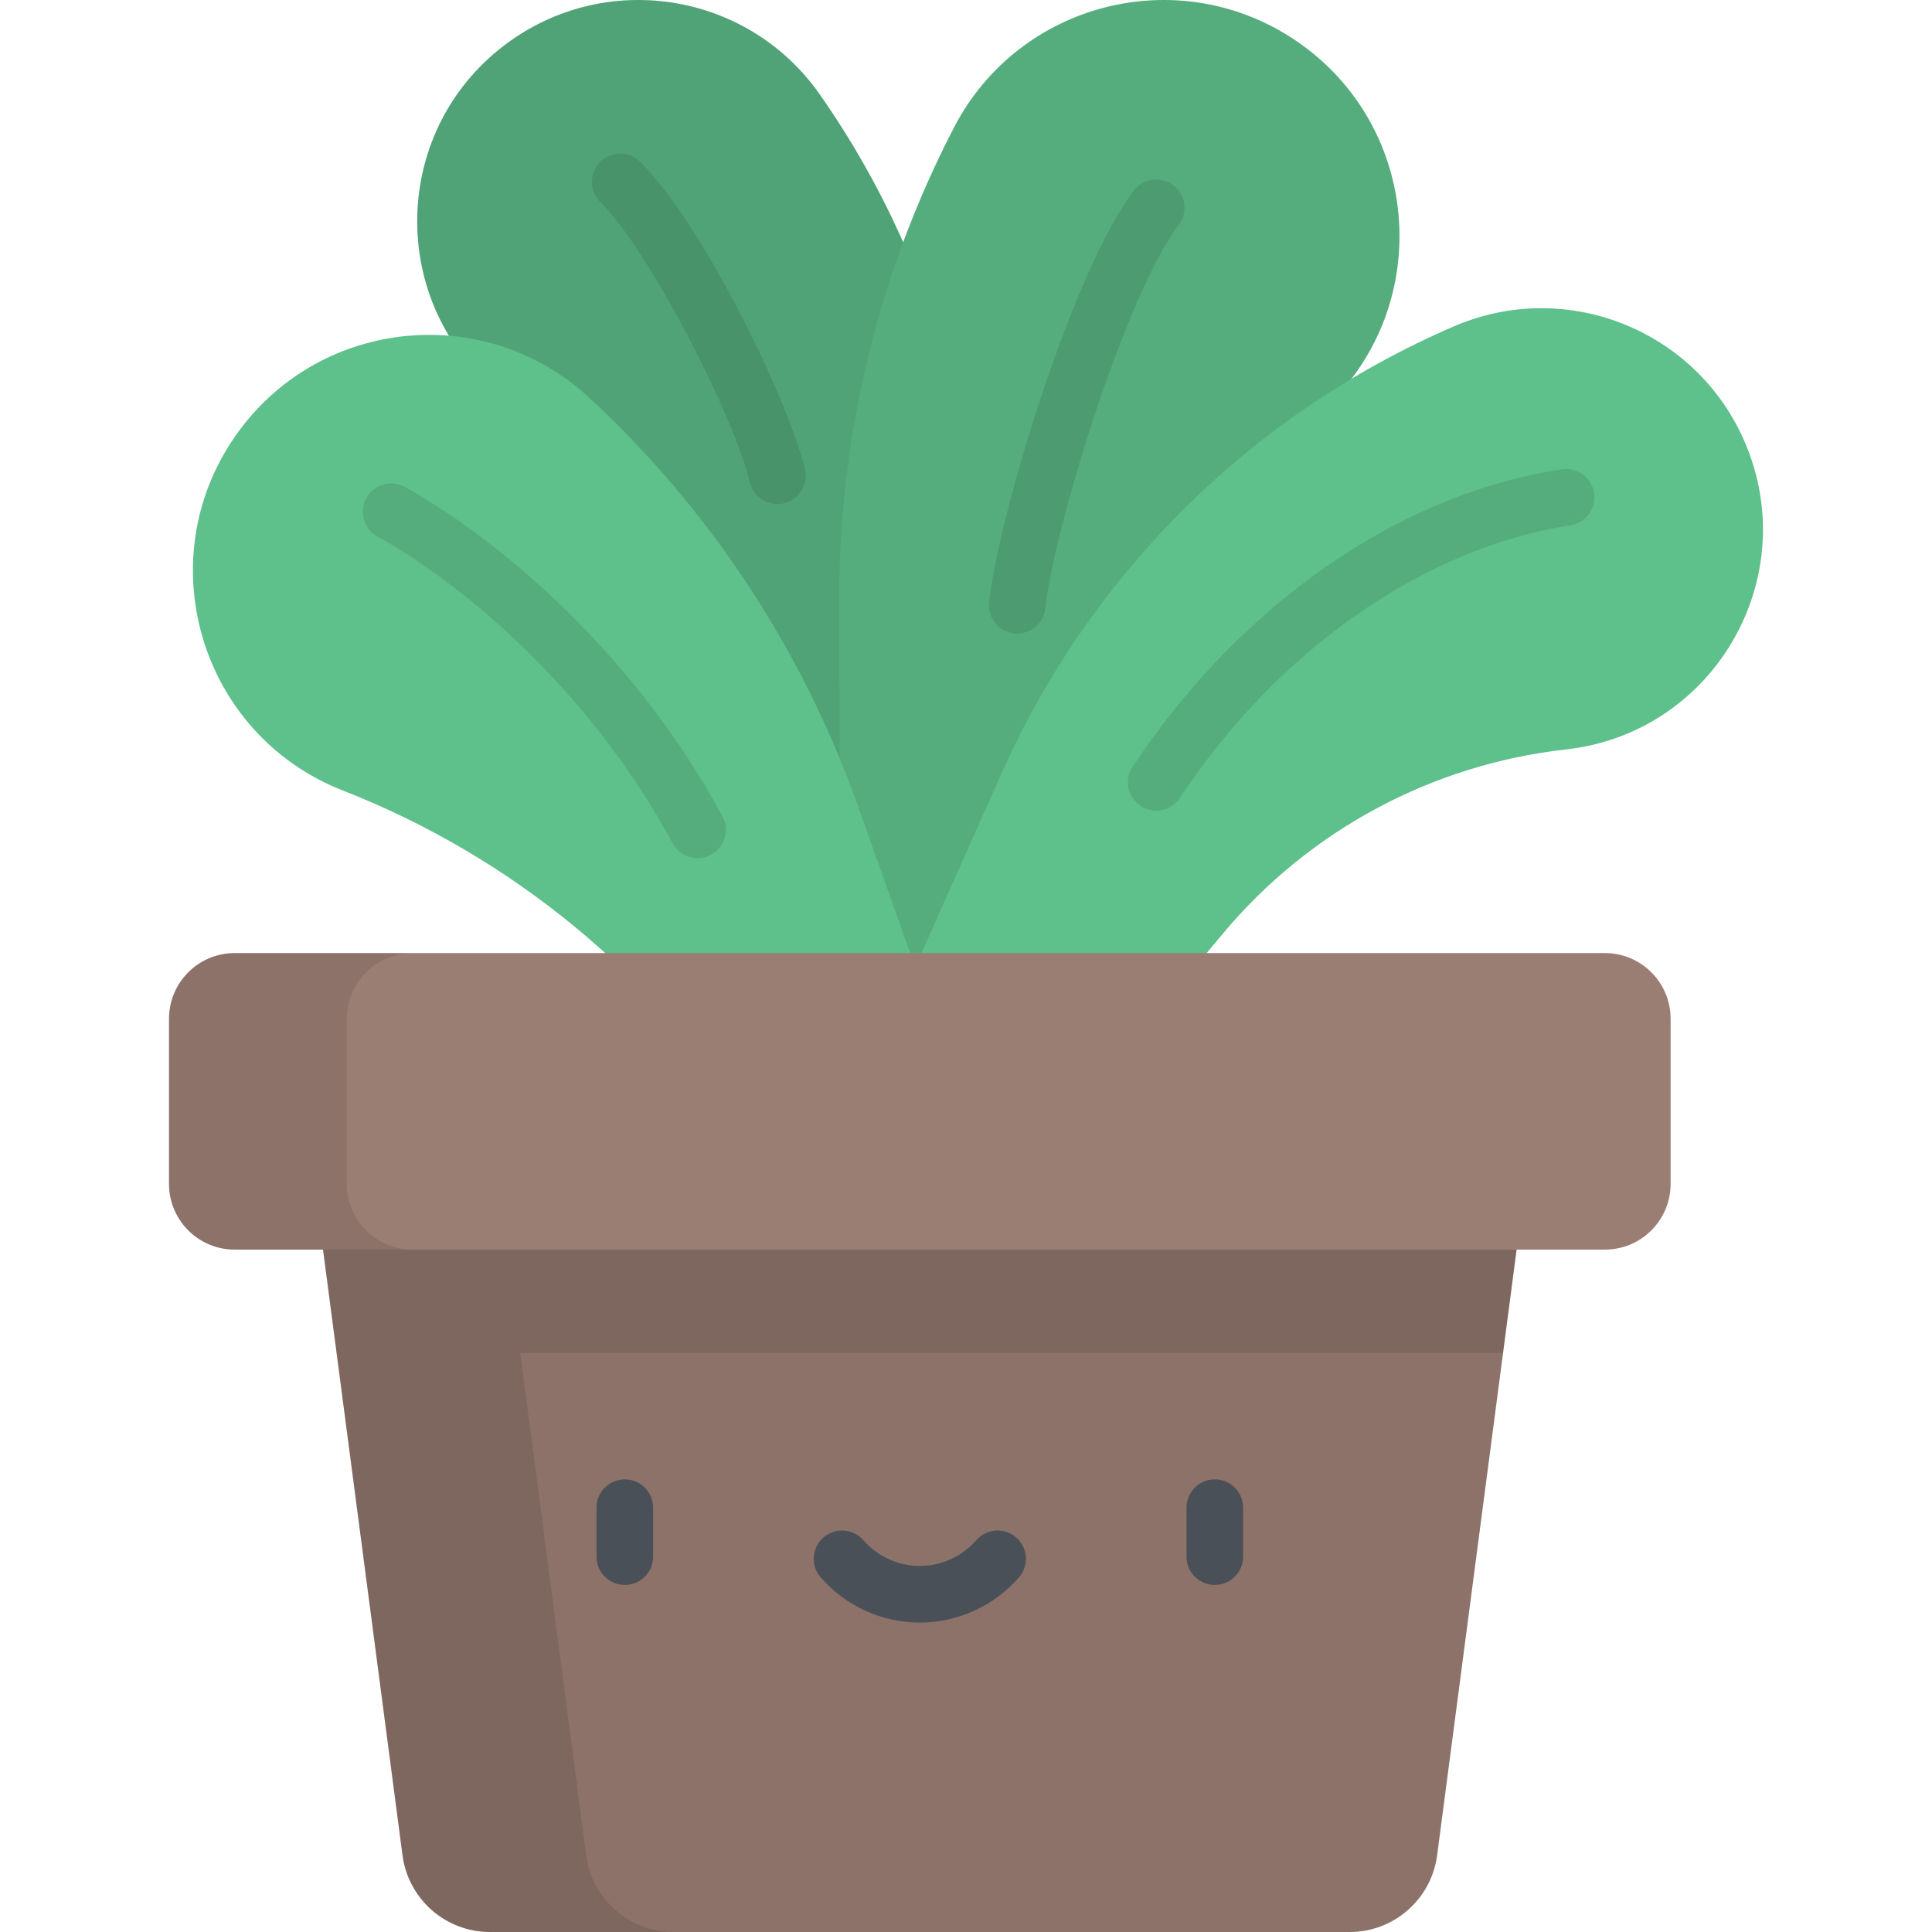 <?xml version="1.0" encoding="iso-8859-1"?>
<!-- Generator: Adobe Illustrator 19.0.0, SVG Export Plug-In . SVG Version: 6.00 Build 0)  -->
<svg version="1.1" id="Capa_1" xmlns="http://www.w3.org/2000/svg" xmlns:xlink="http://www.w3.org/1999/xlink" x="0px" y="0px"
	 viewBox="0 0 512.001 512.001" style="enable-background:new 0 0 512.001 512.001;" xml:space="preserve">
<path style="fill:#5EC08B;" d="M238.181,329.689l18.907-140.984c7.729-57.634-6.497-116.067-39.855-163.698l0,0
	c-18.625-26.594-55.314-32.992-81.84-14.271l0,0c-32.119,22.667-33.274,69.898-2.301,94.107l0,0
	c28.157,22.009,46.713,54.051,51.789,89.427l18.677,130.165L238.181,329.689z"/>
<path style="opacity:0.15;enable-background:new    ;" d="M238.181,329.689l18.907-140.984
	c7.729-57.634-6.497-116.067-39.855-163.698l0,0c-18.625-26.594-55.314-32.992-81.84-14.271l0,0
	c-32.119,22.667-33.274,69.898-2.301,94.107l0,0c28.157,22.009,46.713,54.051,51.789,89.427l18.677,130.165L238.181,329.689z"/>
<path style="fill:#5EC08B;" d="M223.033,349.235l-0.612-189.891c-0.141-43.704,10.295-86.794,30.417-125.59l0,0
	c17.168-33.101,59.305-43.915,90.291-23.172l0,0c34.187,22.885,37.339,71.978,6.36,99.048l0,0
	c-36.067,31.515-61.224,73.646-71.862,120.346l-25.151,110.418L223.033,349.235z"/>
<path style="opacity:0.1;enable-background:new    ;" d="M223.033,349.235l-0.612-189.891
	c-0.141-43.704,10.295-86.794,30.417-125.59l0,0c17.168-33.101,59.305-43.915,90.291-23.172l0,0
	c34.187,22.885,37.339,71.978,6.36,99.048l0,0c-36.067,31.515-61.224,73.646-71.862,120.346l-25.151,110.418L223.033,349.235z"/>
<g>
	<path style="fill:#5EC08B;" d="M290.877,392.262l-63.608-178.921c-14.64-41.18-39.026-78.206-71.077-107.917l0,0
		c-27.345-25.35-70.658-21.285-92.809,8.71l0,0c-24.439,33.093-10.812,80.363,27.493,95.368l0,0
		c44.597,17.47,82.514,48.617,108.31,88.973l60.992,95.418L290.877,392.262z"/>
	<path style="fill:#5EC08B;" d="M207.523,334.809l57.922-129.919c23.679-53.111,66.463-95.375,119.86-118.403l0,0
		c29.813-12.857,64.398,0.959,77.148,30.818l0,0c15.437,36.154-8.375,76.959-47.446,81.304l0,0
		c-35.518,3.95-68.134,21.48-91.026,48.924l-84.23,100.98L207.523,334.809z"/>
</g>
<path style="opacity:0.1;enable-background:new    ;" d="M306.411,214.825c-1.42,0-2.856-0.403-4.129-1.245
	c-3.456-2.284-4.404-6.936-2.12-10.393c13.251-20.041,30.081-37.73,48.672-51.156c20.544-14.836,42.427-24.142,65.041-27.656
	c4.094-0.635,7.927,2.167,8.563,6.259c0.636,4.094-2.166,7.927-6.259,8.564c-38.891,6.045-77.584,33.06-103.504,72.264
	C311.231,213.643,308.845,214.825,306.411,214.825z"/>
<path style="fill:#9B7E73;" d="M425.318,331.159H62.204c-9.616,0-17.412-7.796-17.412-17.412v-43.761
	c0-9.616,7.796-17.412,17.412-17.412h363.114c9.616,0,17.412,7.796,17.412,17.412v43.761
	C442.73,323.363,434.935,331.159,425.318,331.159z"/>
<path style="opacity:0.1;enable-background:new    ;" d="M91.908,313.747v-43.761c0-9.616,7.796-17.412,17.412-17.412H62.204
	c-9.616,0-17.412,7.796-17.412,17.412v43.761c0,9.616,7.796,17.412,17.412,17.412h47.116
	C99.704,331.159,91.908,323.363,91.908,313.747z"/>
<path style="fill:#9B7E73;" d="M401.917,331.159H85.605l21.066,160.505c1.527,11.636,11.445,20.337,23.181,20.337h227.819
	c11.736,0,21.654-8.701,23.181-20.337L401.917,331.159z"/>
<path style="opacity:0.1;enable-background:new    ;" d="M401.917,331.159H85.605l21.066,160.505
	c1.527,11.636,11.445,20.337,23.181,20.337h227.819c11.736,0,21.654-8.701,23.181-20.337L401.917,331.159z"/>
<path style="opacity:0.1;enable-background:new    ;" d="M401.917,331.159H85.605l21.066,160.505
	c1.527,11.636,11.445,20.337,23.181,20.337h48.665c-11.736,0-21.654-8.701-23.181-20.337l-17.474-133.139h260.463L401.917,331.159z"
	/>
<path style="opacity:0.1;enable-background:new    ;" d="M184.86,227.419c-2.669,0-5.252-1.427-6.607-3.94
	c-21.453-39.777-54.485-68.082-78.245-81.308c-3.619-2.014-4.92-6.581-2.905-10.2c2.014-3.62,6.581-4.922,10.201-2.905
	c25.61,14.255,61.165,44.673,84.151,87.292c1.966,3.646,0.605,8.195-3.041,10.162C187.282,227.13,186.063,227.419,184.86,227.419z"
	/>
<path style="opacity:0.1;enable-background:new    ;" d="M269.58,167.9c-0.256,0-0.514-0.014-0.774-0.04
	c-4.121-0.423-7.118-4.105-6.696-8.226c2.224-21.686,21.786-87.238,38.328-109.103c2.499-3.303,7.203-3.955,10.506-1.456
	s3.956,7.203,1.456,10.507c-14.374,18.999-33.323,81.643-35.368,101.581C276.635,165.025,273.377,167.9,269.58,167.9z"/>
<path style="opacity:0.1;enable-background:new    ;" d="M206.022,133.58c-3.381,0-6.449-2.302-7.282-5.732
	c-4.36-17.957-26.768-61.688-39.628-74.278c-2.96-2.898-3.01-7.646-0.112-10.606c2.897-2.96,7.646-3.01,10.606-0.112
	c16.189,15.851,39.078,62.38,43.71,81.458c0.978,4.025-1.493,8.08-5.519,9.058C207.203,133.511,206.607,133.58,206.022,133.58z"/>
<g>
	<path style="fill:#4A5058;" d="M165.582,420.028c-4.142,0-7.5-3.357-7.5-7.5v-12.977c0-4.143,3.358-7.5,7.5-7.5s7.5,3.357,7.5,7.5
		v12.978C173.082,416.671,169.724,420.028,165.582,420.028z"/>
	<path style="fill:#4A5058;" d="M321.941,420.028c-4.142,0-7.5-3.357-7.5-7.5v-12.977c0-4.143,3.358-7.5,7.5-7.5s7.5,3.357,7.5,7.5
		v12.978C329.441,416.671,326.083,420.028,321.941,420.028z"/>
	<path style="fill:#4A5058;" d="M243.761,429.994c-10.066,0-19.639-4.36-26.265-11.962c-2.722-3.122-2.396-7.86,0.726-10.582
		c3.122-2.722,7.86-2.397,10.581,0.727c3.776,4.332,9.228,6.817,14.958,6.817c5.729,0,11.182-2.485,14.958-6.817
		c2.722-3.123,7.46-3.447,10.582-0.727c3.122,2.722,3.448,7.46,0.726,10.582C263.401,425.634,253.828,429.994,243.761,429.994z"/>
</g>
<g>
</g>
<g>
</g>
<g>
</g>
<g>
</g>
<g>
</g>
<g>
</g>
<g>
</g>
<g>
</g>
<g>
</g>
<g>
</g>
<g>
</g>
<g>
</g>
<g>
</g>
<g>
</g>
<g>
</g>
</svg>
